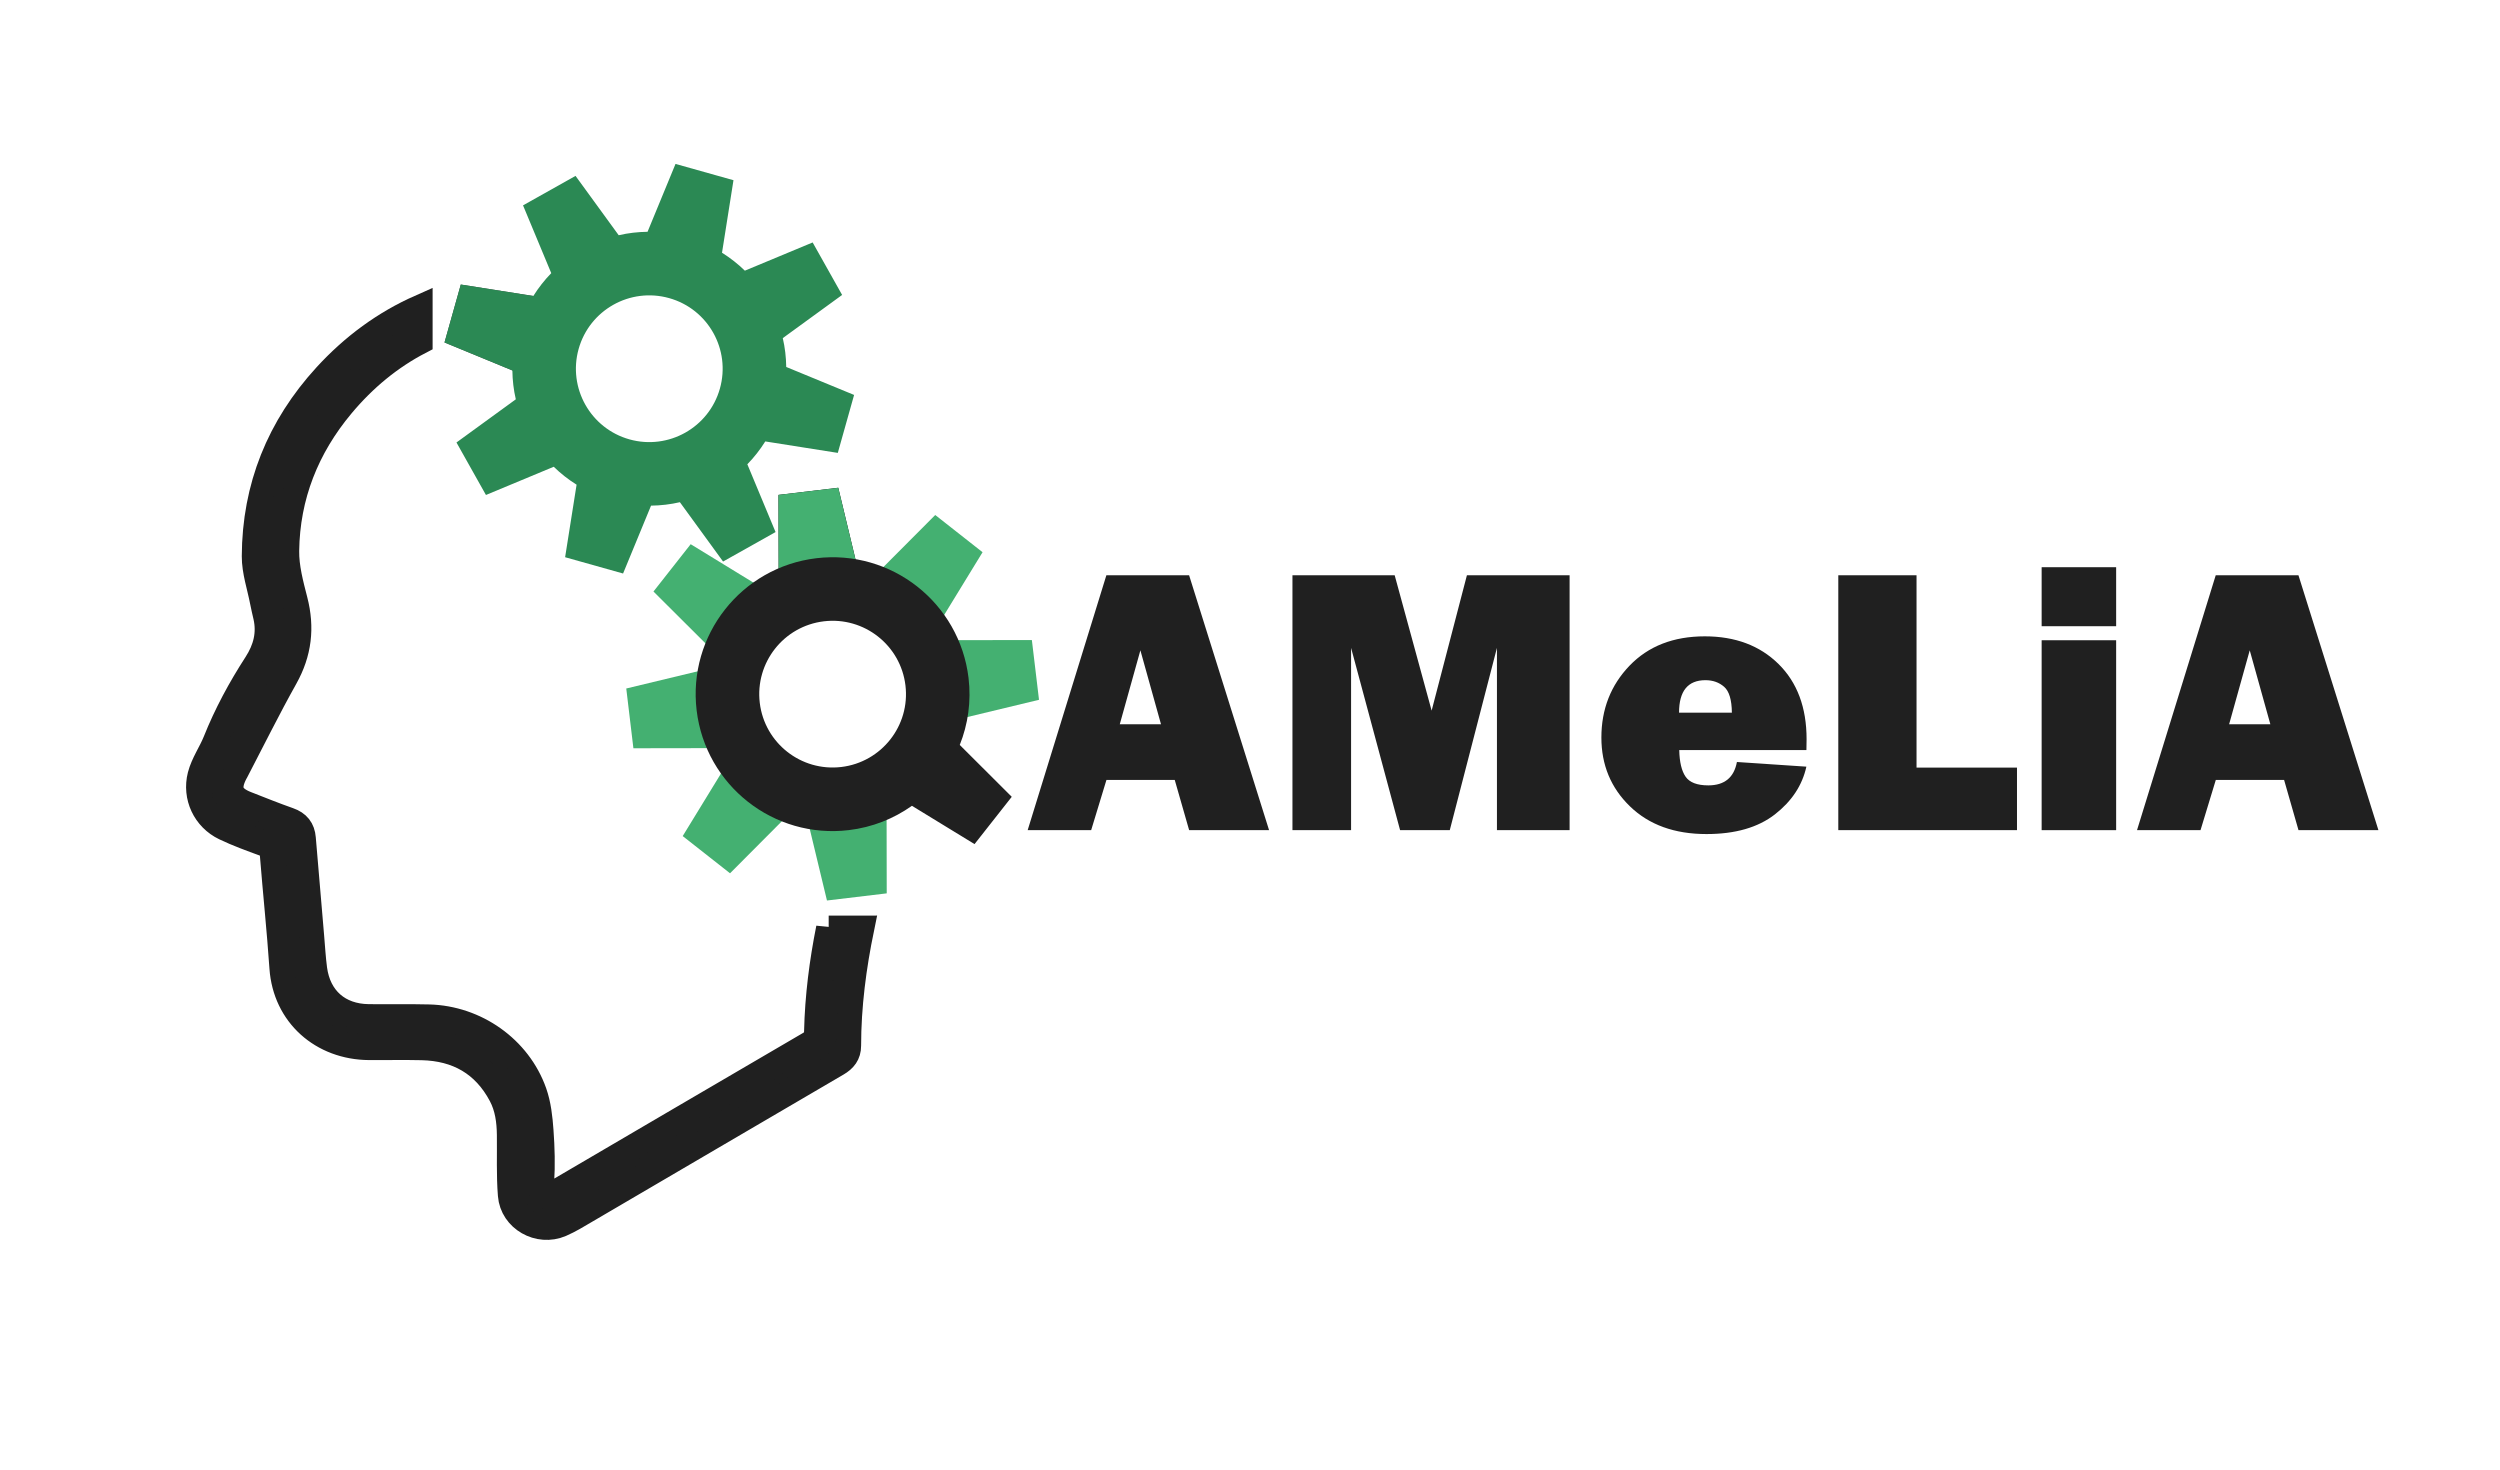 <?xml version="1.0" encoding="utf-8"?>
<!-- Generator: Adobe Illustrator 24.3.0, SVG Export Plug-In . SVG Version: 6.00 Build 0)  -->
<svg version="1.1" id="Ebene_1" xmlns="http://www.w3.org/2000/svg" xmlns:xlink="http://www.w3.org/1999/xlink" x="0px" y="0px"
	 viewBox="10 115 595.28 350" xml:space="preserve">
<style type="text/css">
	.st0{fill:#202020;stroke:#202020;stroke-width:6;stroke-miterlimit:10;}
	.st1{fill:#202020;}
	.st2{fill:#44B071;}
	.st3{fill:#474747;}
	.st4{fill:#2B8954;}
</style>
<path class="st0" d="M207.32,336c-1.61,8.08-2.67,16.26-2.86,24.6c-0.03,1.44-0.52,2.24-1.75,2.96
	c-20.24,11.81-40.46,23.68-60.68,35.52c-2.44,1.43-3.29,0.65-3.08-2.66c0.26-4.04,0.14-8.1-0.15-12.14
	c-0.22-3.1-0.57-6.29-1.59-9.18c-3.71-10.49-13.92-17.65-25.08-17.93c-4.79-0.12-9.59-0.01-14.39-0.07
	c-7.06-0.09-11.89-4.33-12.84-11.32c-0.35-2.61-0.49-5.25-0.72-7.88c-0.67-7.76-1.34-15.53-1.98-23.29
	c-0.18-2.23-1.27-3.59-3.41-4.34c-3.39-1.19-6.73-2.54-10.08-3.85c-3.85-1.5-4.64-3.62-2.73-7.32c0.05-0.11,0.12-0.21,0.18-0.31
	c3.91-7.49,7.65-15.08,11.78-22.45c3.3-5.9,3.99-11.88,2.32-18.37c-0.99-3.87-2.08-7.88-2.02-11.82c0.17-13.04,4.78-24.6,13.13-34.6
	c5.39-6.46,11.61-11.55,18.64-15.2v-8.18c-8.41,3.73-15.92,9.2-22.46,16.35c-11.1,12.14-16.91,26.47-16.98,42.93
	c-0.01,3.58,1.24,7.18,1.93,10.76c0.23,1.22,0.53,2.42,0.8,3.63c0.89,3.97,0.01,7.64-2.32,11.24c-3.78,5.84-7.09,11.96-9.67,18.42
	c-1.06,2.65-2.92,5.28-3.66,8.15c-1.29,5.05,1.13,10.23,5.85,12.49c3.07,1.47,6.29,2.63,9.5,3.81c1.24,0.46,1.76,1.09,1.86,2.43
	c0.72,9.02,1.67,18.03,2.29,27.06c0.77,11.22,9.53,18.9,20.73,18.98c4.2,0.03,8.39-0.07,12.59,0.03c8.41,0.2,14.83,3.8,18.83,11.35
	c1.55,2.93,1.97,6.14,2.01,9.4c0.06,4.79-0.14,9.61,0.24,14.37c0.44,5.71,6.74,9.25,12.04,6.96c2.08-0.9,4.03-2.11,5.99-3.26
	c19.91-11.65,39.81-23.34,59.74-34.98c1.7-0.99,2.72-2.23,2.72-4.28c0.01-9.52,1.24-18.82,3.13-28H207.32z"/>
<g>
	<g>
		<path class="st1" d="M293.15,312.67l-3.43-11.96h-16.26l-3.64,11.96H254.7l18.74-60.69h19.7l19.04,60.69H293.15z M276.63,287.46
			h9.82l-4.91-17.61L276.63,287.46z"/>
		<path class="st1" d="M383.74,251.98v60.69h-17.3v-43.4l-11.23,43.4h-11.83l-11.67-43.4v43.4h-13.96v-60.69h24.34l8.8,32.23
			l8.4-32.23H383.74z"/>
		<path class="st1" d="M423.58,296.44l16.54,1.11c-0.98,4.45-3.48,8.23-7.49,11.36c-4.02,3.13-9.45,4.69-16.29,4.69
			c-7.62,0-13.69-2.2-18.23-6.6s-6.8-9.86-6.8-16.38c0-6.76,2.24-12.46,6.71-17.12c4.48-4.65,10.45-6.98,17.92-6.98
			c7.23,0,13.08,2.19,17.54,6.58c4.46,4.39,6.69,10.36,6.69,17.92c0,0.62-0.01,1.48-0.04,2.58h-30.28c0.06,2.85,0.56,4.96,1.51,6.34
			c0.95,1.38,2.76,2.07,5.42,2.07C420.63,302,422.89,300.14,423.58,296.44z M422.38,284.7c-0.03-3.05-0.64-5.11-1.84-6.16
			c-1.2-1.05-2.68-1.58-4.45-1.58c-4.19,0-6.29,2.58-6.29,7.74H422.38z"/>
		<path class="st1" d="M490.27,297.77v14.89h-42.55v-60.69h18.63v45.8H490.27z"/>
		<path class="st1" d="M513.88,250.06v14.05h-17.74v-14.05H513.88z M513.88,267.45v45.22h-17.74v-45.22H513.88z"/>
		<path class="st1" d="M557.3,312.67l-3.43-11.96h-16.26l-3.64,11.96h-15.12l18.74-60.69h19.7l19.04,60.69H557.3z M540.78,287.46
			h9.82l-4.91-17.61L540.78,287.46z"/>
	</g>
</g>
<polygon points="215.27,254.71 195.42,257.08 195.37,232.84 209.6,231.14 "/>
<polygon class="st2" points="215.27,254.71 195.42,257.08 195.37,232.84 209.6,231.14 "/>
<polygon class="st2" points="195.13,257.24 182.77,272.96 165.6,255.85 174.46,244.58 "/>
<polygon class="st2" points="182.68,273.27 185.05,293.13 160.82,293.17 159.12,278.94 "/>
<polygon class="st2" points="185.21,293.41 200.93,305.77 183.83,322.94 172.56,314.08 "/>
<polygon class="st2" points="201.24,305.86 221.1,303.49 221.14,327.72 206.91,329.42 "/>
<polygon class="st2" points="233.84,287.3 231.46,267.44 255.7,267.4 257.4,281.63 "/>
<polygon class="st2" points="231.31,267.16 215.59,254.79 232.69,237.63 243.96,246.49 "/>
<path class="st1" d="M238.53,292.38c1.96-4.9,2.76-10.35,2.09-15.96c-2.14-17.88-18.36-30.64-36.24-28.5
	c-17.88,2.14-30.64,18.36-28.5,36.24c2.14,17.88,18.36,30.64,36.24,28.5c5.61-0.67,10.72-2.73,15.02-5.79l14.91,9.12l8.86-11.26
	L238.53,292.38z M210.33,297.63c-9.58,1.14-18.27-5.69-19.42-15.27c-1.14-9.58,5.69-18.27,15.27-19.42
	c9.58-1.14,18.27,5.69,19.42,15.27C226.75,287.79,219.91,296.48,210.33,297.63z"/>
<polygon class="st3" points="143.66,186.53 138.25,205.78 115.84,196.55 119.72,182.75 "/>
<path class="st4" d="M209.49,222.84l3.88-13.8l-16.16-6.66c-0.03-2.33-0.3-4.64-0.82-6.87l14.13-10.28l-7.02-12.5l-16.14,6.72
	c-1.64-1.6-3.46-3.03-5.44-4.27l2.73-17.27l-13.8-3.88l-6.66,16.16c-2.33,0.03-4.64,0.3-6.87,0.82l-10.28-14.13l-12.5,7.02
	l6.72,16.14c-1.6,1.64-3.03,3.46-4.27,5.44l-17.27-2.73l-3.88,13.8l16.16,6.66c0.03,2.33,0.3,4.64,0.82,6.87l-14.13,10.28l7.02,12.5
	l16.14-6.72c1.64,1.6,3.46,3.03,5.44,4.27l-2.73,17.27l13.8,3.88l6.66-16.16c2.33-0.03,4.64-0.3,6.87-0.82l10.28,14.13l12.5-7.02
	l-6.72-16.14c1.6-1.64,3.03-3.46,4.27-5.44L209.49,222.84z M181.42,207.52c-2.61,9.29-12.25,14.7-21.54,12.1
	c-9.29-2.61-14.7-12.25-12.1-21.54c2.61-9.29,12.25-14.7,21.54-12.1C178.62,188.58,184.03,198.23,181.42,207.52z"/>
</svg>
